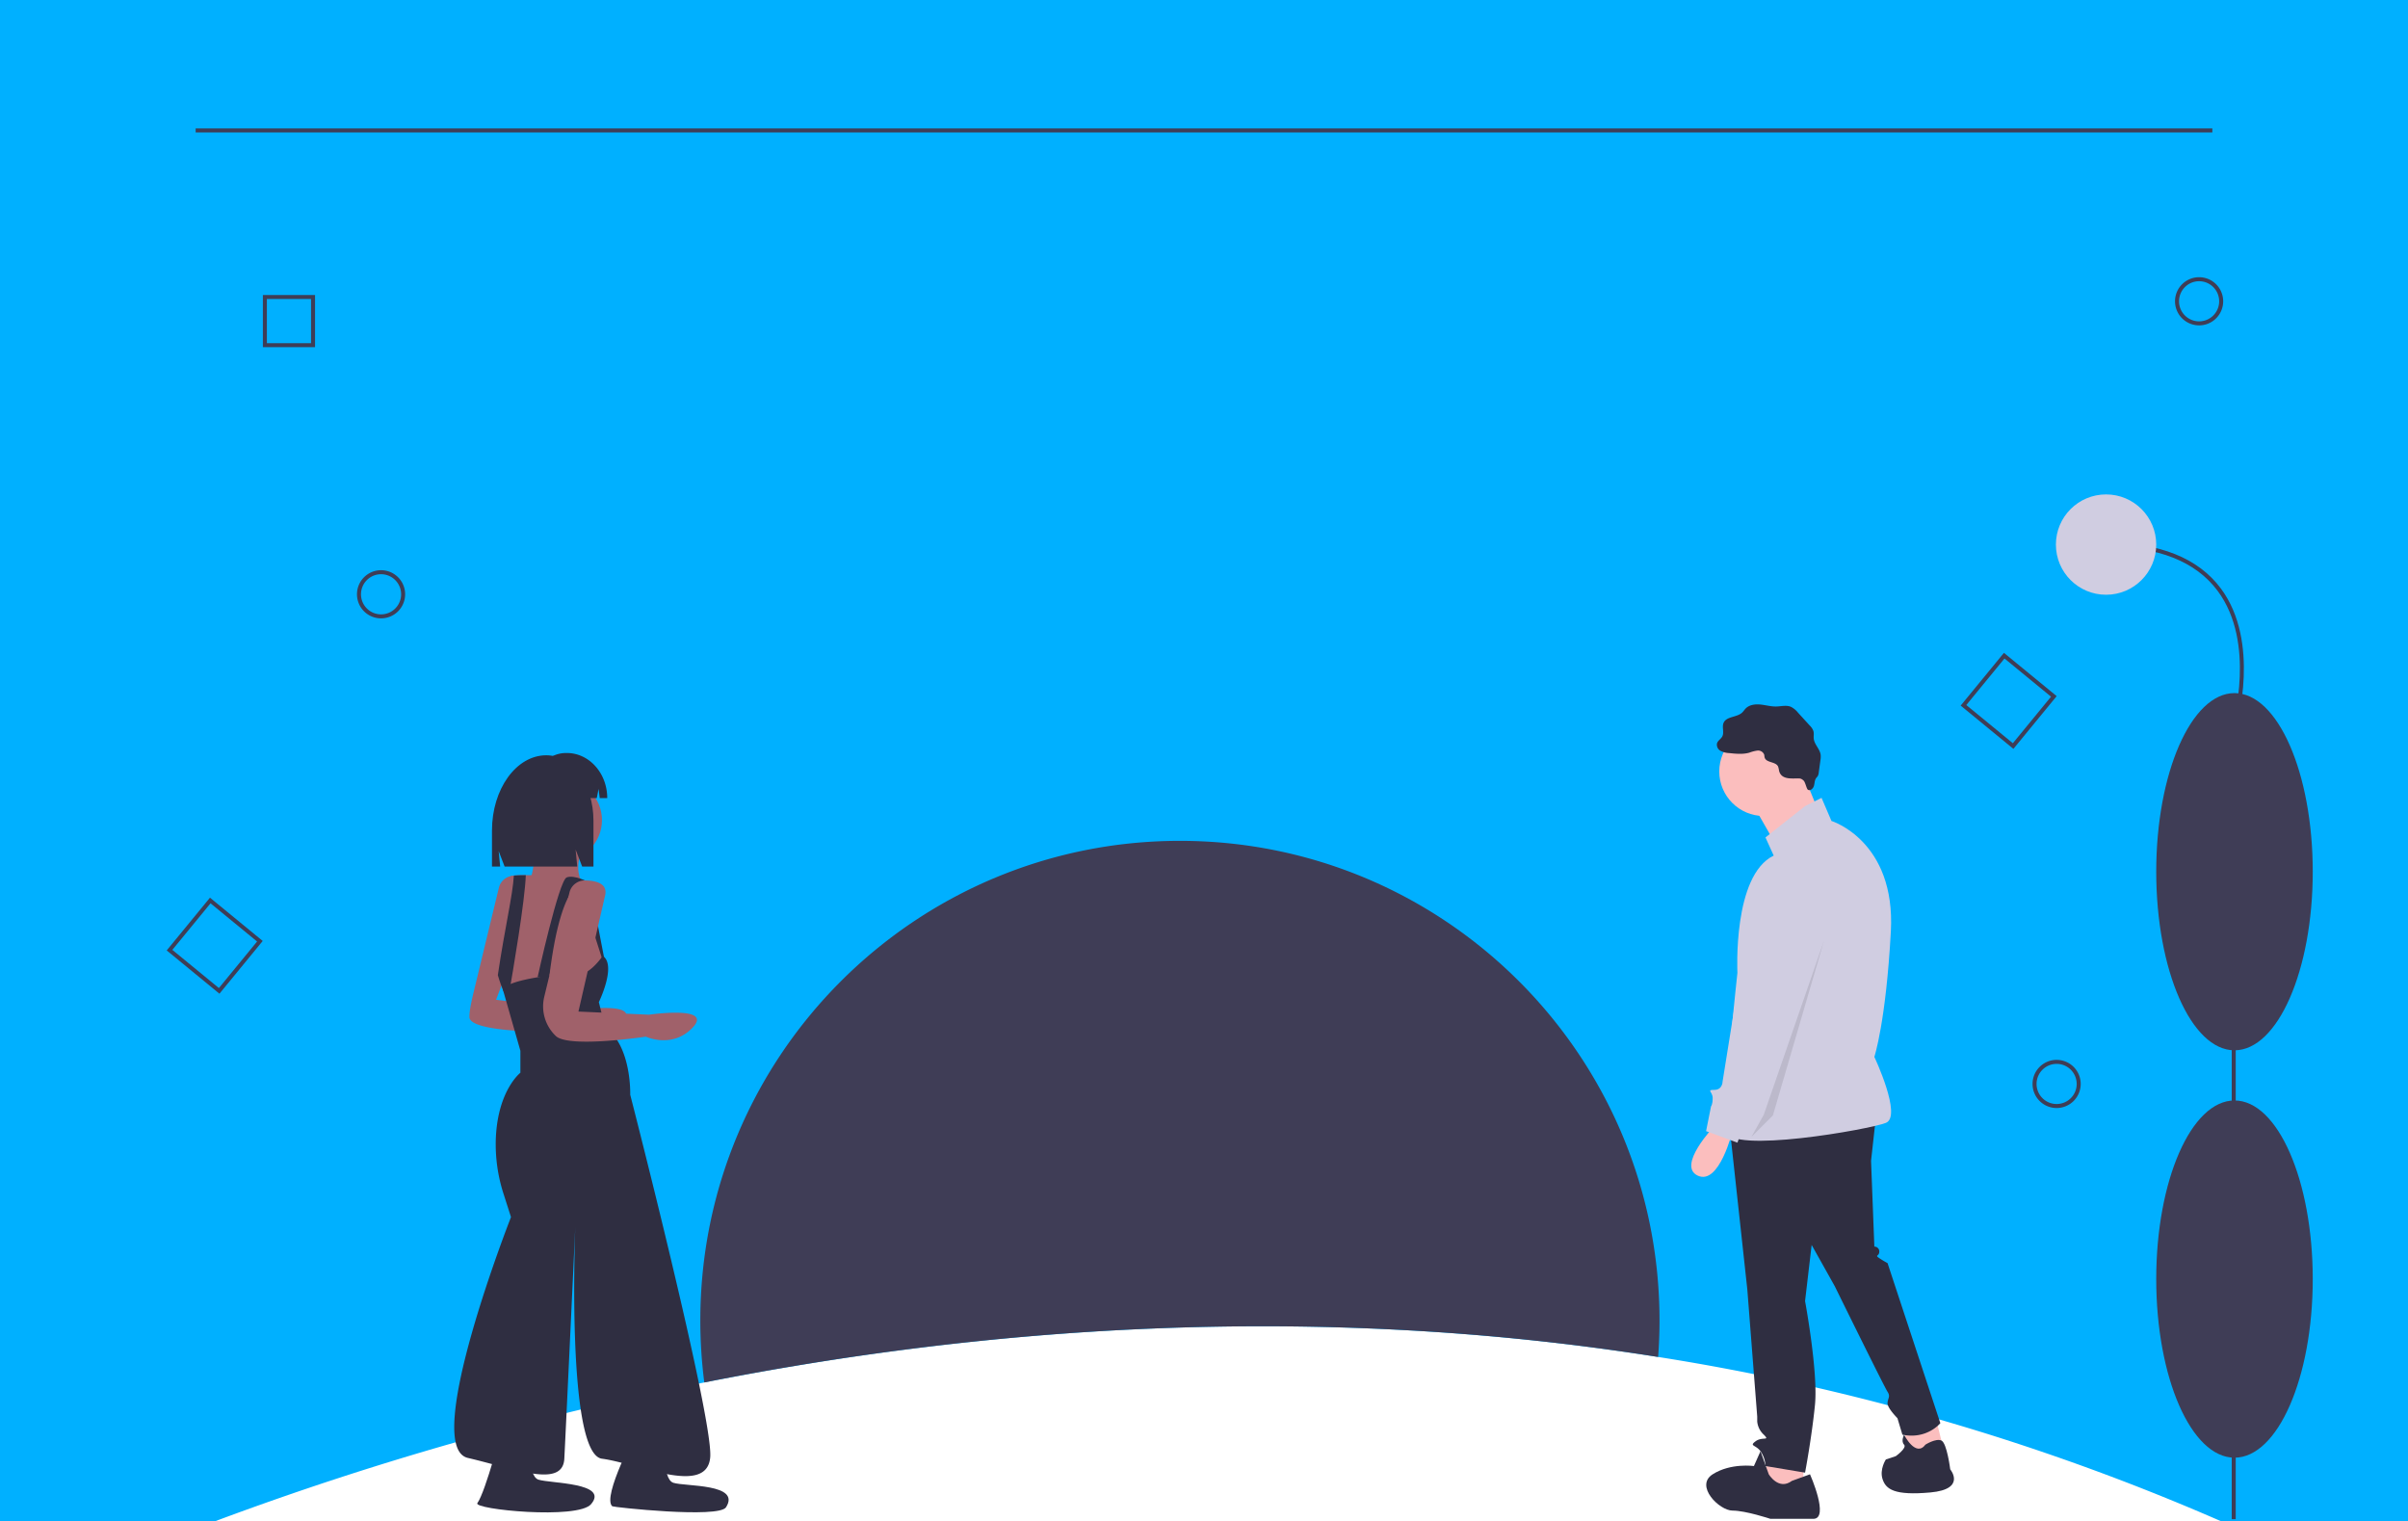<svg id="f486ee6e-de1e-45cd-adbe-5aa880982aa3" data-name="Layer 1" xmlns="http://www.w3.org/2000/svg" width="1200" height="758" viewBox="0 0 1200 758"><title>explore</title><path d="M1200,0V758h-93.24a1145.826,1145.826,0,0,0-280.45-81.82c-174.89-27.79-339.65-14.16-475.33,12.7A1569.712,1569.712,0,0,0,107.29,758H0V0Z" fill="#00b0ff"/><path d="M827,658q0,9.18-.69,18.18c-174.89-27.79-339.65-14.16-475.33,12.7A240.266,240.266,0,0,1,349,658c0-132,107-239,239-239S827,526,827,658Z" fill="#3f3d56"/><polygon points="964.48 705.871 968.591 722.314 950.504 727.247 948.86 709.982 964.48 705.871" fill="#fbbebe"/><polygon points="898.709 726.425 898.709 742.045 880.622 745.334 877.334 737.112 883.911 723.136 898.709 726.425" fill="#fbbebe"/><path d="M934.883,556.243l-2.466,22.198,1.644,42.751a2.416,2.416,0,0,1,2.466,2.466c0,2.466-2.466,1.644,0,3.289a42.714,42.714,0,0,0,4.111,2.466l26.308,79.747s-6.577,8.221-18.909,5.755l-2.466-8.221s-4.933-4.933-4.933-7.399,1.644-3.289,0-5.755-26.308-52.617-26.308-52.617L902.82,620.37,899.531,648.322s6.577,35.352,4.933,51.794-4.933,33.707-4.933,33.707l-19.731-3.289a13.727,13.727,0,0,0-2.466-7.399c-2.466-3.289-5.755-2.466-2.466-4.933s7.399,0,4.111-3.289a10.185,10.185,0,0,1-3.289-6.577v-2.466l-4.933-63.304-9.043-83.035Z" fill="#2f2e41"/><circle cx="878.978" cy="384.417" r="22.198" fill="#fbbebe"/><polygon points="898.298 384.828 907.342 407.026 885.966 422.646 872.812 399.627 898.298 384.828" fill="#fbbebe"/><path d="M899.531,401.682l8.221-4.111,4.933,11.51s32.063,9.866,29.597,55.083-8.221,62.482-8.221,62.482,13.976,29.597,5.755,32.885-78.103,15.621-79.747,4.111,5.755-78.925,5.755-78.925-2.466-48.506,18.087-58.371l-4.111-9.043Z" fill="#d0cde1"/><path d="M854.314,561.176s-18.909,19.731-8.221,24.664,17.265-22.198,17.265-22.198Z" fill="#fbbebe"/><path d="M892.954,737.935l9.043-3.289s9.866,22.198,1.644,22.198H882.267s-12.332-4.111-18.909-4.111-18.909-12.332-9.866-18.087,20.553-4.111,20.553-4.111l3.289-7.399,4.111,11.51S886.377,742.867,892.954,737.935Z" fill="#2f2e41"/><path d="M959.547,719.848s5.148-3.249,7.918-2.035,4.414,14.367,4.414,14.367,8.221,9.866-9.866,11.51-22.198-1.644-23.842-6.577,1.644-9.866,1.644-9.866l4.933-1.644s5.755-4.111,4.111-5.755,0-4.933,0-4.933S954.614,726.425,959.547,719.848Z" fill="#2f2e41"/><path d="M886.571,384.061a10.893,10.893,0,0,0-.483-2.112c-1.193-2.503-5.848-1.772-6.677-4.418-.162-.518-.128-1.081-.287-1.6a3.246,3.246,0,0,0-3.344-1.916,18.064,18.064,0,0,0-4.008,1.032c-3.252.923-6.712.571-10.074.211a10.136,10.136,0,0,1-4.301-1.12,3.466,3.466,0,0,1-1.727-3.78c.444-1.362,1.935-2.111,2.606-3.378,1.064-2.011-.237-4.609.627-6.714,1.385-3.377,6.627-2.699,9.291-5.195.646-.606,1.112-1.38,1.732-2.014,1.838-1.879,4.742-2.243,7.357-1.983s5.186,1.027,7.815.981c2.493-.044,5.105-.803,7.402.166a10.557,10.557,0,0,1,3.477,2.856l5.891,6.461a7.26,7.26,0,0,1,1.821,2.743c.354,1.238.028,2.567.179,3.846.345,2.916,3.075,5.119,3.444,8.033a10.445,10.445,0,0,1-.13,2.705l-.825,6.084a4.528,4.528,0,0,1-.465,1.705c-.24.41-.603.734-.873,1.125-.763,1.103-.693,2.562-1.072,3.848s-1.738,2.56-2.927,1.94c-.776-.405-1.289-3.75-2.231-4.619-1.313-1.21-1.998-1.061-3.618-1.04C891.923,387.949,887.609,388.227,886.571,384.061Z" fill="#2f2e41"/><path d="M890.488,432.101s24.664,9.866,17.265,32.063-27.13,90.435-27.13,90.435l-11.51,5.755-3.289,9.043-15.621-5.755,2.466-12.332s.822-.822.822-4.111-3.289-4.111.822-4.111,4.111-4.111,4.111-4.111l14.798-92.079S873.223,431.279,890.488,432.101Z" fill="#d0cde1"/><polygon points="908.986 468.686 883.5 555.832 872.812 566.52 878.978 555.421 908.986 468.686" opacity="0.1"/><path d="M248.608,442.382a7.832,7.832,0,0,1,7.683-6.005c5.201.057,11.495,1.345,10.077,7.488-2.345,10.164-19.154,54.336-19.154,54.336l41.045,5.082s32.054-4.691,21.891,6.254-23.454,4.691-23.454,4.691-52.772,1.418-52.772-7.427c0-2.345.436-5.481,2.117-12.434Z" fill="#a0616a"/><circle cx="279.659" cy="408.684" r="20.327" fill="#a0616a"/><path d="M265.978,420.02s1.564,15.636-3.909,21.891h29.709s-7.036-6.254-1.564-18.763S265.978,420.02,265.978,420.02Z" fill="#a0616a"/><path d="M246.432,479.437c.555,2.439,1.11,4.589,1.657,6.466v.008c2.072,7.154,3.979,10.484,5.105,11.962a4.629,4.629,0,0,0,1.055,1.11l47.69-13.291s-1.564-16.418-5.473-20.327-2.345-25.018-2.345-25.018l-12.509-3.909s-11.61-.391-19.584-.336c-2.502.008-4.644.063-5.957.188a7.74,7.74,0,0,0-1.04.149C251.905,437.22,242.523,462.238,246.432,479.437Z" fill="#a0616a"/><path d="M267.932,486.865s10.554-48.081,14.463-49.645c3.701-1.481,10.945,2.345,10.945,2.345s-13.056-7.427-19.623,47.299Z" fill="#2f2e41"/><path d="M248.09,485.903v.008c2.072,7.154,3.979,10.484,5.105,11.962,2.736-15.597,8.381-48.988,8.834-61.771-2.502.008-4.644.063-5.957.188C255.556,445.984,251.499,462.714,248.09,485.903Z" fill="#2f2e41"/><path d="M300.377,476.31s-6.645,9.773-12.118,8.991-36.134,2.571-37.612,7.931l8.686,30.378V534.555s-11.106,8.582-12.224,32.237a80.359,80.359,0,0,0,3.874,28.253l3.66,11.436s-44.954,114.535-21.5,120.008,47.299,15.245,48.081.391,5.473-115.708,5.473-115.708-4.691,113.362,13.291,115.708,52.381,18.763,53.945-.782-39.872-180.598-39.872-180.598.782-24.236-12.509-33.618l-3.127-12.509S307.414,481.001,300.377,476.31Z" fill="#2f2e41"/><polygon points="297.25 457.547 301.55 479.828 301.55 482.422 294.847 461.451 297.25 457.547" fill="#2f2e41"/><path d="M264.201,714.697s-1.865,20.689,4.136,22.619,35.345,1.454,26.227,12.202c-6.646,7.835-58.938,2.62-56.678-.5,4.153-5.733,12.566-38.13,12.566-38.13Z" fill="#2f2e41"/><path d="M331.436,716.261s-1.865,20.689,4.136,22.619,33.818.326,26.228,12.202c-3.62,5.664-56.146-.033-56.678-.5-5.32-4.671,12.566-38.13,12.566-38.13Z" fill="#2f2e41"/><path d="M283.789,444.727a7.832,7.832,0,0,1,7.683-6.005c5.201.057,11.495,1.345,10.077,7.488-2.345,10.164-13.291,57.854-13.291,57.854l35.181,1.564s32.054-4.691,21.891,6.254-23.454,4.691-23.454,4.691-38.7,5.864-44.954-.391q-.094-.094-.187-.186a20.39,20.39,0,0,1-5.515-19.285Z" fill="#a0616a"/><path d="M272.229,376.357h0c12.985,0,23.512,14.59,23.512,32.587v22.866h-5.631l-3.26-8.472.815,8.472H251.47l-2.964-7.702.741,7.702h-4.075V413.856C245.172,393.146,257.286,376.357,272.229,376.357Z" fill="#2f2e41"/><path d="M269.757,381.425a15.4,15.4,0,0,1,12.151-6.201h.576c11.115,0,20.126,10.058,20.126,22.465v0H298.885l-.601-4.578-.882,4.578H275.313l-1.851-3.873.463,3.873h-4.346q-3.042,15.106,8.741,30.212h-7.403l-3.701-7.747.925,7.747H254.031l-2.776-17.817C251.255,396.74,259.007,385.425,269.757,381.425Z" fill="#2f2e41"/><path d="M1003.36,373.166l-26.286-21.565,21.565-26.286,26.286,21.565ZM979.889,351.323l23.194,19.028,19.028-23.194L998.917,328.129Z" fill="#3f3d56"/><path d="M109.36,495.166,83.074,473.6l21.565-26.286,26.286,21.565ZM85.889,473.323,109.083,492.351,128.111,469.157,104.917,450.129Z" fill="#3f3d56"/><rect x="97.5" y="64" width="1005" height="2" fill="#3f3d56"/><path d="M189.896,308.135a12,12,0,1,1,12-12A12.013,12.013,0,0,1,189.896,308.135Zm0-22a10,10,0,1,0,10,10A10.011,10.011,0,0,0,189.896,286.135Z" fill="#3f3d56"/><path d="M1083.896,150.135a12,12,0,1,1,12,12A12.013,12.013,0,0,1,1083.896,150.135Zm2,0a10,10,0,1,0,10-10A10.011,10.011,0,0,0,1085.896,150.135Z" fill="#3f3d56"/><path d="M1024.896,552.135a12,12,0,1,1,12-12A12.013,12.013,0,0,1,1024.896,552.135Zm0-22a10,10,0,1,0,10,10A10.011,10.011,0,0,0,1024.896,530.135Z" fill="#3f3d56"/><path d="M157,173H131V147h26Zm-24-2h22V149H133Z" fill="#3f3d56"/><rect x="1112.148" y="399.369" width="2" height="357.65" fill="#3f3d56"/><ellipse cx="1113.533" cy="637.369" rx="39" ry="89" fill="#3f3d56"/><ellipse cx="1113.533" cy="434.369" rx="39" ry="89" fill="#3f3d56"/><path d="M1114.491,361.657l-1.916-.574c.121-.404,11.879-40.697-7.427-66.635-10.904-14.649-29.616-22.078-55.615-22.078v-2c26.67,0,45.923,7.702,57.225,22.891C1126.662,320.012,1114.615,361.243,1114.491,361.657Z" fill="#3f3d56"/><circle cx="1049.533" cy="271.369" r="25" fill="#d0cde1"/></svg>